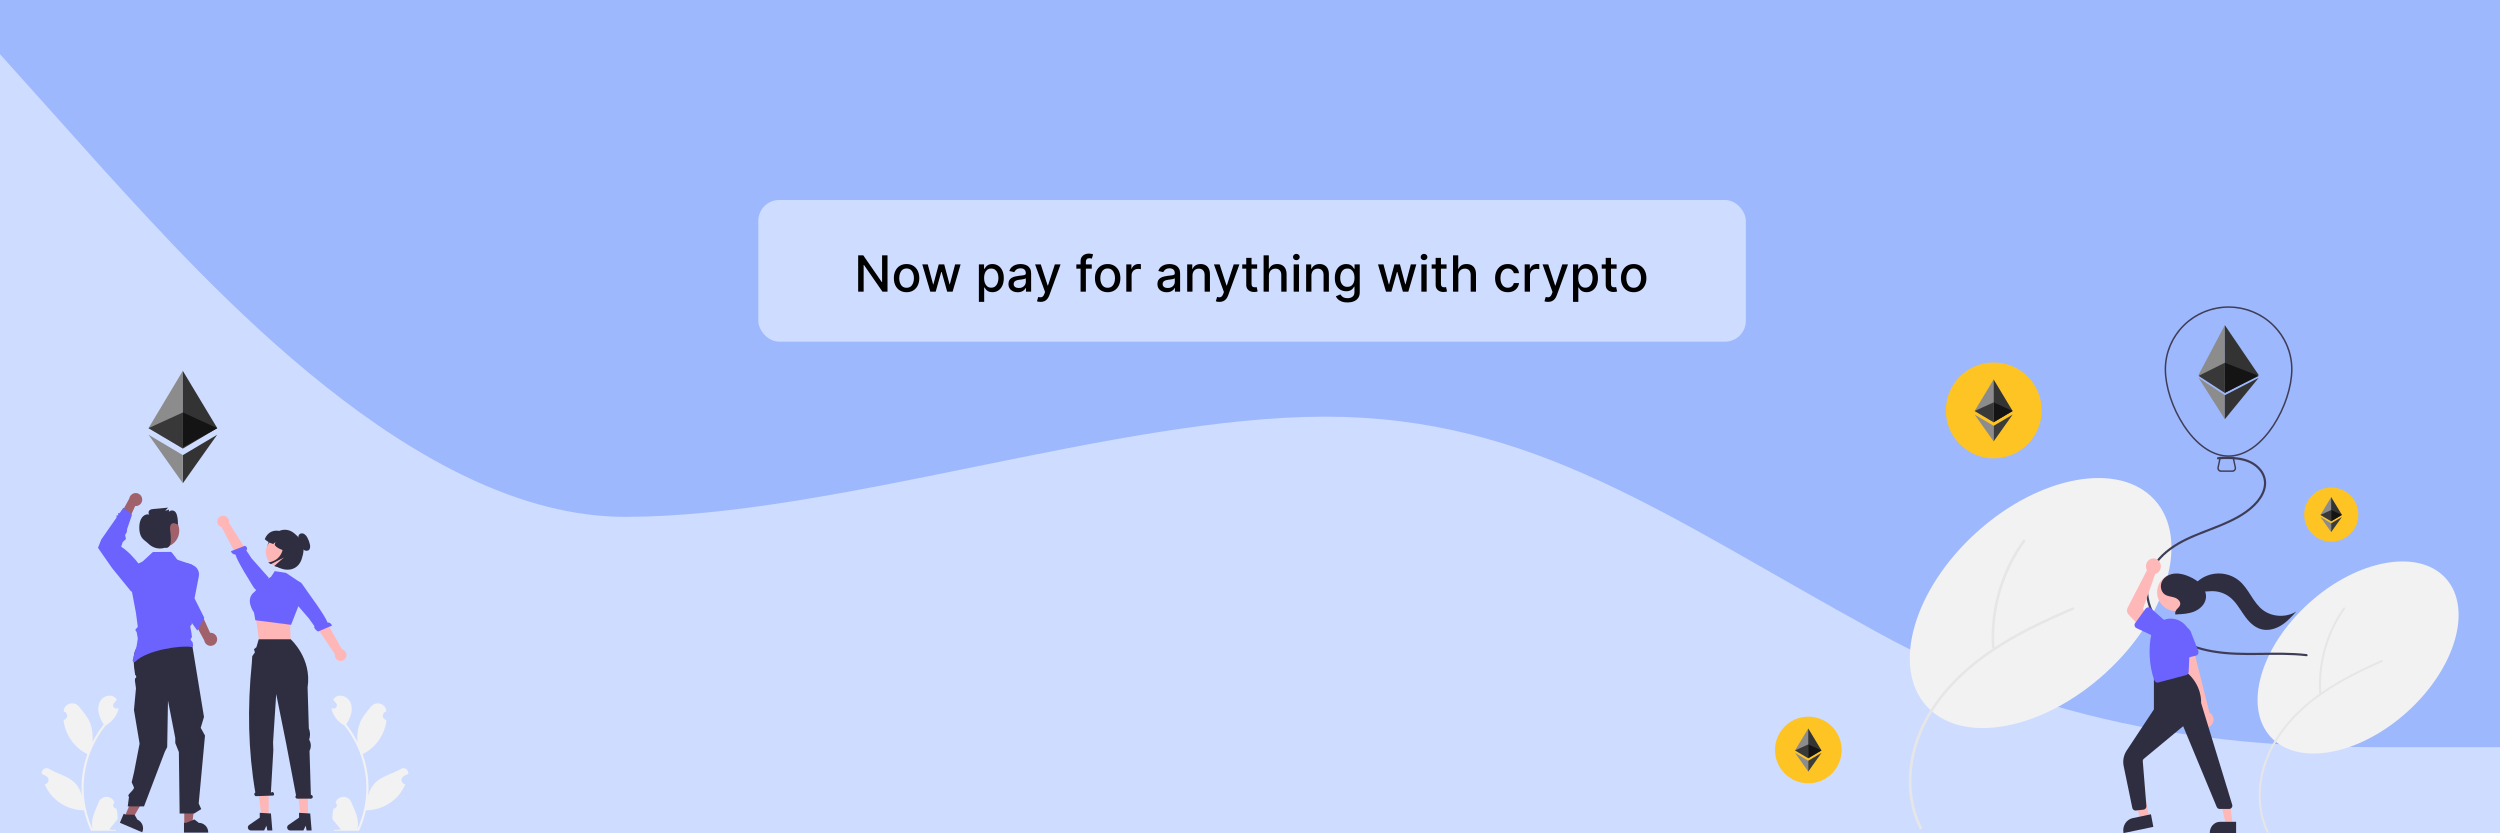 <svg width="600" height="200" viewBox="0 0 600 200" fill="none" xmlns="http://www.w3.org/2000/svg">
<rect width="600" height="200" fill="#9DB8FD"/>
<path fill-rule="evenodd" clip-rule="evenodd" d="M0 13L25 40.882C50 68.283 100 124.046 150 124.046C200 124.046 268 100 318 100C368 100 400 124.046 450 151.447C500 179.329 550 179.329 575 179.329H600V200H575C550 200 500 200 450 200C400 200 350 200 300 200C250 200 200 200 150 200C100 200 50 200 25 200H0V13Z" fill="#CEDCFF"/>
<path d="M577.755 170.834C589.369 160.336 593.496 145.989 586.972 138.789C580.447 131.59 565.743 134.263 554.128 144.761C542.513 155.259 538.387 169.606 544.911 176.806C551.436 184.005 566.14 181.332 577.755 170.834Z" fill="#F2F2F2"/>
<path d="M544.447 199.574C542.91 196.358 542.365 192.734 542.633 189.186C542.923 185.661 543.951 182.238 545.647 179.145C547.293 176.16 549.382 173.448 551.84 171.103C554.423 168.599 557.335 166.473 560.399 164.614C563.635 162.652 567.035 160.984 570.474 159.424C570.903 159.23 571.332 159.037 571.762 158.845C572.044 158.72 571.8 158.301 571.52 158.426C568.013 159.989 564.536 161.636 561.211 163.569C558.034 165.416 554.995 167.528 552.28 170.024C549.721 172.34 547.517 175.027 545.739 177.999C543.919 181.057 542.739 184.461 542.272 188C541.824 191.563 542.17 195.269 543.505 198.613C543.668 199.021 543.844 199.423 544.033 199.819C544.167 200.1 544.582 199.854 544.447 199.574Z" fill="#E6E6E6"/>
<path d="M557.087 166.284C556.923 163.499 557.127 160.704 557.692 157.976C558.256 155.246 559.171 152.605 560.413 150.124C561.112 148.731 561.914 147.396 562.81 146.128C562.998 145.862 562.568 145.607 562.382 145.871C560.771 148.155 559.467 150.653 558.506 153.297C557.542 155.941 556.924 158.705 556.667 161.516C556.522 163.101 556.497 164.695 556.591 166.284C556.61 166.611 557.107 166.613 557.087 166.284Z" fill="#E6E6E6"/>
<path d="M505.126 161.699C520.244 148.035 525.615 129.361 517.122 119.99C508.63 110.619 489.491 114.099 474.373 127.763C459.255 141.427 453.884 160.101 462.376 169.472C470.869 178.843 490.008 175.363 505.126 161.699Z" fill="#F2F2F2"/>
<path d="M461.25 198.566C459.2 194.441 458.474 189.793 458.831 185.243C459.185 180.721 460.619 176.335 462.849 172.364C465.009 168.519 467.863 165.077 471.108 162.05C474.551 158.837 478.434 156.11 482.519 153.727C486.834 151.21 491.367 149.071 495.953 147.07C496.524 146.821 497.096 146.573 497.67 146.328C498.046 146.166 497.721 145.629 497.347 145.789C492.671 147.794 488.035 149.907 483.601 152.386C479.366 154.755 475.314 157.464 471.694 160.666C468.316 163.652 465.307 167.069 462.973 170.895C460.546 174.817 458.973 179.182 458.35 183.721C457.752 188.292 458.214 193.046 459.993 197.334C460.21 197.857 460.445 198.373 460.697 198.881C460.877 199.242 461.429 198.926 461.25 198.566Z" fill="#E6E6E6"/>
<path d="M478.679 155.384C478.468 151.872 478.73 148.348 479.457 144.908C480.182 141.465 481.358 138.136 482.955 135.008C483.854 133.252 484.884 131.567 486.037 129.97C486.279 129.634 485.726 129.312 485.486 129.645C483.415 132.525 481.739 135.674 480.503 139.008C479.264 142.341 478.469 145.827 478.139 149.372C477.953 151.37 477.92 153.38 478.041 155.384C478.066 155.795 478.704 155.798 478.679 155.384Z" fill="#E6E6E6"/>
<path d="M533.959 78.031L527.638 89.999L533.945 94.286L533.959 78.031Z" fill="#8C8C8C"/>
<path d="M527.638 90.206L533.959 87.061L533.951 94.286L527.638 90.206Z" fill="#383838"/>
<path d="M533.959 78.031L542.087 89.999L533.977 94.286L533.959 78.031Z" fill="#333333"/>
<path d="M542.087 90.206L533.959 87.061L533.969 94.286L542.087 90.206Z" fill="#141414"/>
<path d="M527.638 90.673L533.959 100.607V94.848L527.638 90.673Z" fill="#8C8C8C"/>
<path d="M542.087 90.673L533.959 100.607V94.848L542.087 90.673Z" fill="#333333"/>
<path d="M534.862 109.638C530.984 109.638 527.12 107.011 523.983 102.242C521.224 98.049 519.51 92.837 519.51 88.64C519.51 86.654 519.907 84.687 520.679 82.852C521.45 81.017 522.581 79.35 524.007 77.945C525.432 76.541 527.125 75.427 528.987 74.667C530.85 73.906 532.846 73.515 534.862 73.515C536.878 73.515 538.875 73.906 540.737 74.667C542.6 75.427 544.292 76.541 545.718 77.945C547.143 79.35 548.274 81.017 549.046 82.852C549.817 84.687 550.214 86.654 550.214 88.64C550.214 92.837 548.5 98.049 545.742 102.242C542.604 107.011 538.74 109.638 534.862 109.638ZM534.862 73.871C530.888 73.876 527.077 75.433 524.267 78.202C521.457 80.971 519.876 84.725 519.871 88.64C519.871 96.791 526.587 109.282 534.862 109.282C543.137 109.282 549.853 96.791 549.853 88.64C549.849 84.725 548.268 80.971 545.457 78.202C542.647 75.433 538.837 73.876 534.862 73.871Z" fill="#3F3D56"/>
<path d="M535.801 113.25H533.02C532.89 113.25 532.762 113.219 532.645 113.161C532.528 113.102 532.425 113.017 532.344 112.912C532.262 112.806 532.205 112.683 532.176 112.551C532.146 112.42 532.145 112.283 532.174 112.151L532.71 109.638H536.111L536.648 112.151C536.676 112.283 536.675 112.42 536.646 112.551C536.616 112.683 536.559 112.806 536.477 112.912C536.396 113.017 536.293 113.102 536.176 113.161C536.059 113.219 535.931 113.25 535.801 113.25ZM532.988 109.999L532.512 112.229C532.495 112.308 532.496 112.391 532.513 112.47C532.531 112.549 532.566 112.622 532.614 112.686C532.663 112.749 532.725 112.8 532.795 112.835C532.865 112.87 532.942 112.889 533.02 112.889H535.801C535.879 112.889 535.956 112.87 536.026 112.835C536.096 112.8 536.158 112.749 536.207 112.686C536.256 112.622 536.29 112.549 536.308 112.47C536.325 112.391 536.326 112.308 536.309 112.229L535.833 109.999H532.988Z" fill="#3F3D56"/>
<path d="M532.327 110.24C535.537 110.077 539.189 109.99 541.691 112.336C542.734 113.315 543.393 114.626 543.353 116.067C543.31 117.636 542.505 119.105 541.507 120.284C539.359 122.82 536.209 124.407 533.189 125.685C529.978 127.044 526.634 128.105 523.549 129.744C520.841 131.184 518.316 133.127 516.68 135.745C515.875 137.014 515.341 138.432 515.112 139.914C514.901 141.398 514.976 142.909 515.335 144.366C516.056 147.352 517.83 149.991 520.193 151.951C522.586 153.936 525.483 155.257 528.486 156.046C532.05 156.983 535.763 157.196 539.435 157.217C543.228 157.239 547.024 157.055 550.814 157.265C551.736 157.317 552.656 157.392 553.573 157.498C553.912 157.536 553.909 157.01 553.573 156.971C549.787 156.536 545.971 156.636 542.168 156.679C538.439 156.72 534.679 156.708 530.997 156.055C527.822 155.493 524.709 154.439 522.016 152.651C519.437 150.939 517.335 148.538 516.271 145.625C515.232 142.779 515.243 139.629 516.634 136.901C518.027 134.17 520.457 132.103 523.098 130.595C526.145 128.855 529.501 127.766 532.738 126.439C535.795 125.186 538.923 123.691 541.272 121.322C542.359 120.225 543.291 118.889 543.69 117.387C543.884 116.684 543.931 115.949 543.828 115.228C543.724 114.506 543.472 113.814 543.087 113.193C542.317 112.025 541.218 111.107 539.926 110.552C538.367 109.856 536.637 109.656 534.942 109.639C534.07 109.63 533.198 109.669 532.327 109.713C531.987 109.731 531.984 110.257 532.327 110.24Z" fill="#3F3D56"/>
<path d="M515.898 196.791L513.886 197.234L511.383 188.858L514.353 188.204L515.898 196.791Z" fill="#FFB8B8"/>
<path d="M516.801 198.447L509.649 199.943L509.631 199.848C509.558 199.464 509.558 199.069 509.631 198.685C509.703 198.301 509.847 197.936 510.054 197.61C510.261 197.284 510.527 197.005 510.837 196.787C511.147 196.57 511.495 196.418 511.86 196.342L511.861 196.342L516.229 195.428L516.801 198.447Z" fill="#2F2E41"/>
<path d="M535.765 197.234L534.068 197.234L532.153 189.107L534.658 189.107L535.765 197.234Z" fill="#FFB8B8"/>
<path d="M536.668 199.943L530.347 199.943V199.858C530.347 199.513 530.411 199.172 530.534 198.854C530.658 198.535 530.839 198.246 531.068 198.003C531.296 197.759 531.567 197.566 531.866 197.434C532.164 197.302 532.484 197.234 532.807 197.234L536.668 197.234L536.668 199.943Z" fill="#2F2E41"/>
<path d="M530.839 173.913C531.011 173.691 531.133 173.433 531.198 173.157C531.262 172.882 531.267 172.595 531.212 172.317C531.157 172.039 531.043 171.776 530.879 171.549C530.715 171.321 530.504 171.132 530.262 170.997L525.961 153.887L522.219 155.619L527.624 171.893C527.43 172.327 527.398 172.819 527.534 173.276C527.669 173.733 527.963 174.123 528.359 174.372C528.755 174.621 529.227 174.711 529.684 174.627C530.141 174.542 530.552 174.288 530.839 173.913Z" fill="#FFB8B8"/>
<path d="M526.981 157.368L522.787 158.379C522.668 158.408 522.544 158.41 522.423 158.386C522.303 158.361 522.19 158.31 522.09 158.237C521.991 158.164 521.908 158.069 521.848 157.96C521.788 157.851 521.751 157.73 521.741 157.606L521.377 153.236C521.236 152.612 521.343 151.957 521.675 151.414C522.008 150.87 522.537 150.484 523.148 150.338C523.759 150.193 524.401 150.301 524.934 150.638C525.468 150.976 525.848 151.515 525.992 152.138L527.577 156.199C527.623 156.315 527.643 156.44 527.637 156.565C527.63 156.69 527.598 156.812 527.541 156.923C527.485 157.034 527.405 157.131 527.309 157.208C527.212 157.285 527.1 157.34 526.981 157.368Z" fill="#6C63FF"/>
<path d="M512.52 194.525C512.34 194.525 512.165 194.463 512.026 194.348C511.886 194.233 511.79 194.074 511.754 193.896L509.676 183.845C509.547 183.212 509.543 182.56 509.665 181.925C509.787 181.291 510.032 180.687 510.387 180.148L516.934 170.253V162.838L524.535 161.112L524.568 161.139C528.511 164.383 528.284 168.382 528.26 168.691L535.73 193.13C535.766 193.248 535.775 193.373 535.754 193.495C535.733 193.617 535.685 193.732 535.612 193.831C535.539 193.931 535.444 194.012 535.334 194.067C535.225 194.123 535.104 194.152 534.981 194.152H532.738C532.581 194.153 532.428 194.106 532.298 194.017C532.168 193.928 532.068 193.803 532.01 193.656L523.959 174.282L514.483 182.138C514.408 182.201 514.348 182.282 514.31 182.373C514.271 182.464 514.255 182.564 514.263 182.662L515.137 193.466C515.155 193.671 515.092 193.874 514.962 194.033C514.832 194.192 514.645 194.293 514.442 194.315L512.609 194.52C512.579 194.523 512.55 194.525 512.52 194.525Z" fill="#2F2E41"/>
<path d="M522.219 146.663C524.713 146.663 526.735 144.641 526.735 142.148C526.735 139.654 524.713 137.632 522.219 137.632C519.726 137.632 517.704 139.654 517.704 142.148C517.704 144.641 519.726 146.663 522.219 146.663Z" fill="#FFB8B8"/>
<path d="M517.783 163.821C517.63 163.821 517.48 163.773 517.353 163.684C517.225 163.594 517.126 163.467 517.068 163.318C515.659 159.682 515.683 155.089 516.3 152.36C516.563 151.205 517.204 150.183 518.11 149.474C519.016 148.764 520.13 148.411 521.258 148.477C521.929 148.514 522.585 148.699 523.185 149.019C523.785 149.338 524.314 149.786 524.74 150.333C525.165 150.88 525.478 151.515 525.657 152.196C525.836 152.878 525.878 153.591 525.78 154.29C525.451 156.636 525.317 159.941 525.275 161.253C525.269 161.428 525.209 161.597 525.104 161.733C524.999 161.869 524.855 161.966 524.694 162.009L517.971 163.796C517.909 163.813 517.846 163.821 517.783 163.821Z" fill="#6C63FF"/>
<path d="M517.51 137.67C517.423 137.708 517.333 137.739 517.241 137.762L514.293 146.17L515.599 147.851L513.465 150.275L510.88 147.536C510.671 147.315 510.535 147.028 510.493 146.718C510.451 146.408 510.505 146.092 510.647 145.817L515.266 136.865C515.085 136.531 515.004 136.146 515.034 135.762C515.064 135.377 515.204 135.012 515.435 134.714C515.665 134.416 515.976 134.199 516.325 134.093C516.675 133.987 517.046 133.997 517.391 134.12C517.735 134.244 518.035 134.475 518.253 134.785C518.47 135.094 518.593 135.466 518.606 135.851C518.619 136.236 518.521 136.617 518.325 136.942C518.13 137.267 517.845 137.521 517.51 137.67Z" fill="#FFB8B8"/>
<path d="M512.438 149.549L514.909 146.117C514.979 146.019 515.071 145.937 515.177 145.877C515.284 145.816 515.403 145.778 515.526 145.765C515.649 145.752 515.774 145.765 515.892 145.802C516.009 145.839 516.117 145.9 516.208 145.981L519.387 148.813C519.907 149.16 520.263 149.69 520.375 150.287C520.488 150.884 520.348 151.499 519.987 151.998C519.625 152.497 519.072 152.838 518.448 152.947C517.824 153.056 517.18 152.924 516.657 152.58L512.769 150.758C512.657 150.706 512.559 150.631 512.481 150.539C512.402 150.447 512.345 150.341 512.314 150.226C512.282 150.111 512.277 149.991 512.299 149.875C512.32 149.758 512.368 149.647 512.438 149.549Z" fill="#6C63FF"/>
<path d="M522.216 147.566C521.884 147.227 522.078 146.645 522.385 146.284C522.692 145.923 523.107 145.616 523.228 145.157C523.434 144.377 522.665 143.665 521.897 143.413C521.13 143.16 520.27 143.141 519.594 142.699C518.57 142.028 518.336 140.5 518.925 139.427C519.513 138.354 520.744 137.739 521.965 137.647C523.186 137.555 524.4 137.92 525.517 138.42C526.598 138.904 527.641 139.534 528.401 140.442C529.16 141.35 529.607 142.57 529.388 143.733C529.12 145.153 527.91 146.25 526.567 146.785C525.223 147.32 523.746 147.391 522.301 147.455L522.216 147.566Z" fill="#2F2E41"/>
<path d="M527.267 139.685C528.607 138.422 530.399 137.69 532.284 137.636C534.168 137.582 536.003 138.21 537.42 139.394C539.784 141.37 540.685 144.624 543.167 146.465C545.401 148.122 548.755 148.246 551.117 146.758C550.039 147.957 548.942 149.173 547.561 150.048C546.18 150.923 544.455 151.428 542.844 151.053C540.953 150.612 539.577 149.079 538.509 147.529C537.44 145.98 536.499 144.282 534.949 143.159C533.775 142.314 532.34 141.863 530.868 141.876C529.967 141.886 529.047 142.071 528.176 141.849C527.305 141.628 526.505 140.782 526.795 139.969L527.267 139.685Z" fill="#2F2E41"/>
<circle cx="478.5" cy="98.5" r="11.5" fill="#FEC424"/>
<path d="M478.471 91.07L478.371 91.409V101.235L478.471 101.334L483.032 98.638L478.471 91.07Z" fill="#343434"/>
<path d="M478.471 91.07L473.91 98.638L478.471 101.334V96.565V91.07Z" fill="#8C8C8C"/>
<path d="M478.471 102.198L478.415 102.267V105.767L478.471 105.931L483.035 99.503L478.471 102.198Z" fill="#3C3C3B"/>
<path d="M478.471 105.931V102.198L473.91 99.503L478.471 105.931Z" fill="#8C8C8C"/>
<path d="M478.471 101.334L483.032 98.638L478.471 96.565V101.334Z" fill="#141414"/>
<path d="M473.91 98.638L478.471 101.334V96.565L473.91 98.638Z" fill="#393939"/>
<circle cx="559.5" cy="123.5" r="6.5" fill="#FEC424"/>
<path d="M559.484 119.301L559.427 119.492V125.046L559.484 125.102L562.062 123.578L559.484 119.301Z" fill="#343434"/>
<path d="M559.484 119.301L556.906 123.578L559.484 125.102V122.406V119.301Z" fill="#8C8C8C"/>
<path d="M559.484 125.59L559.452 125.629V127.607L559.484 127.7L562.063 124.067L559.484 125.59Z" fill="#3C3C3B"/>
<path d="M559.484 127.7V125.59L556.906 124.067L559.484 127.7Z" fill="#8C8C8C"/>
<path d="M559.484 125.102L562.062 123.578L559.484 122.406V125.102Z" fill="#141414"/>
<path d="M556.906 123.578L559.484 125.102V122.406L556.906 123.578Z" fill="#393939"/>
<circle cx="434" cy="180" r="8" fill="#FEC424"/>
<path d="M433.98 174.831L433.91 175.067V181.903L433.98 181.972L437.153 180.096L433.98 174.831Z" fill="#343434"/>
<path d="M433.98 174.831L430.807 180.096L433.98 181.972V178.654V174.831Z" fill="#8C8C8C"/>
<path d="M433.98 182.573L433.941 182.62V185.055L433.98 185.169L437.155 180.698L433.98 182.573Z" fill="#3C3C3B"/>
<path d="M433.98 185.169V182.573L430.807 180.698L433.98 185.169Z" fill="#8C8C8C"/>
<path d="M433.98 181.972L437.153 180.096L433.98 178.654V181.972Z" fill="#141414"/>
<path d="M430.807 180.096L433.98 181.972V178.654L430.807 180.096Z" fill="#393939"/>
<g clip-path="url(#clip0_7_150)">
<path d="M27.935 194.033C27.782 194.04 27.63 193.999 27.5 193.917C27.37 193.834 27.268 193.713 27.209 193.571C27.149 193.429 27.135 193.271 27.168 193.121C27.201 192.97 27.279 192.833 27.392 192.728C27.41 192.652 27.424 192.598 27.443 192.523C27.436 192.506 27.43 192.49 27.423 192.474C27.268 192.107 27.008 191.794 26.677 191.575C26.346 191.355 25.957 191.239 25.56 191.24C25.163 191.242 24.775 191.361 24.446 191.583C24.116 191.805 23.859 192.119 23.707 192.487C23.099 193.956 22.325 195.428 22.135 196.981C22.051 197.667 22.086 198.363 22.239 199.037C20.812 195.913 20.071 192.517 20.066 189.079C20.066 188.217 20.113 187.355 20.209 186.498C20.288 185.795 20.398 185.097 20.538 184.405C21.303 180.646 22.945 177.123 25.331 174.125C26.485 173.493 27.419 172.521 28.006 171.34C28.219 170.916 28.369 170.462 28.452 169.995C28.322 170.012 28.189 170.022 28.059 170.031C28.019 170.033 27.976 170.035 27.936 170.037L27.92 170.038C27.777 170.045 27.635 170.009 27.511 169.937C27.388 169.864 27.288 169.757 27.223 169.629C27.159 169.5 27.133 169.356 27.148 169.213C27.163 169.07 27.22 168.935 27.31 168.823C27.366 168.754 27.422 168.684 27.479 168.615C27.564 168.508 27.651 168.403 27.737 168.296C27.747 168.285 27.756 168.275 27.765 168.263C27.863 168.141 27.961 168.021 28.059 167.899C27.88 167.62 27.639 167.386 27.355 167.216C26.37 166.637 25.013 167.038 24.302 167.931C23.589 168.825 23.454 170.078 23.702 171.194C23.945 172.144 24.348 173.045 24.893 173.86C24.84 173.928 24.784 173.995 24.731 174.063C23.755 175.322 22.905 176.674 22.192 178.099C22.365 176.503 22.158 174.887 21.588 173.386C21.01 171.987 19.927 170.809 18.973 169.6C17.828 168.147 15.478 168.781 15.276 170.622C15.274 170.64 15.273 170.658 15.271 170.676C15.412 170.756 15.551 170.841 15.687 170.931C15.857 171.046 15.989 171.209 16.066 171.4C16.142 171.591 16.159 171.8 16.115 172.001C16.07 172.202 15.967 172.385 15.817 172.525C15.668 172.666 15.479 172.758 15.277 172.789L15.256 172.793C15.306 173.305 15.395 173.813 15.523 174.312C15.891 175.704 16.542 177.005 17.436 178.133C18.329 179.262 19.444 180.192 20.713 180.867C20.796 180.91 20.877 180.953 20.96 180.994C20.244 183.031 19.795 185.152 19.624 187.305C19.527 188.576 19.533 189.852 19.641 191.121L19.635 191.076C19.361 189.665 18.611 188.391 17.51 187.47C15.876 186.123 13.566 185.627 11.802 184.543C11.615 184.423 11.397 184.358 11.174 184.358C10.951 184.357 10.733 184.42 10.545 184.54C10.357 184.66 10.207 184.831 10.113 185.034C10.019 185.237 9.984 185.462 10.014 185.683C10.016 185.699 10.018 185.715 10.021 185.731C10.284 185.838 10.54 185.962 10.787 186.101C10.929 186.182 11.068 186.267 11.203 186.357C11.374 186.471 11.506 186.634 11.582 186.825C11.659 187.016 11.676 187.226 11.631 187.427C11.587 187.628 11.483 187.81 11.334 187.951C11.184 188.092 10.996 188.184 10.793 188.215L10.772 188.218C10.757 188.22 10.745 188.222 10.73 188.225C11.179 189.301 11.809 190.292 12.593 191.153C13.562 192.196 14.733 193.03 16.034 193.603C17.335 194.176 18.739 194.476 20.16 194.485H20.162C20.548 196.167 21.107 197.804 21.829 199.37H27.786C27.807 199.303 27.827 199.235 27.846 199.168C27.294 199.203 26.741 199.17 26.198 199.07C26.64 198.525 27.081 197.977 27.523 197.433C27.533 197.423 27.543 197.412 27.551 197.401C27.775 197.122 28.002 196.846 28.226 196.567L28.226 196.567C28.238 195.713 28.14 194.861 27.936 194.033L27.935 194.033Z" fill="#F2F2F2"/>
<path d="M80.065 194.033C80.218 194.04 80.37 193.999 80.5 193.917C80.63 193.834 80.732 193.713 80.791 193.571C80.85 193.429 80.865 193.271 80.832 193.121C80.799 192.97 80.721 192.833 80.608 192.728C80.589 192.652 80.576 192.598 80.557 192.523C80.564 192.506 80.57 192.49 80.577 192.474C80.732 192.107 80.992 191.794 81.323 191.575C81.654 191.355 82.043 191.239 82.44 191.24C82.837 191.242 83.225 191.361 83.554 191.583C83.884 191.805 84.141 192.119 84.293 192.487C84.901 193.956 85.675 195.428 85.865 196.981C85.949 197.667 85.914 198.363 85.761 199.037C87.188 195.913 87.929 192.517 87.934 189.079C87.934 188.217 87.887 187.355 87.791 186.498C87.712 185.795 87.603 185.097 87.462 184.405C86.697 180.646 85.055 177.123 82.669 174.125C81.515 173.493 80.581 172.521 79.994 171.34C79.781 170.916 79.631 170.462 79.548 169.995C79.678 170.012 79.81 170.022 79.941 170.031C79.981 170.033 80.024 170.035 80.064 170.037L80.08 170.038C80.223 170.045 80.365 170.009 80.489 169.937C80.612 169.864 80.712 169.757 80.777 169.629C80.841 169.5 80.867 169.356 80.852 169.213C80.837 169.07 80.781 168.935 80.69 168.823C80.634 168.754 80.578 168.684 80.521 168.615C80.436 168.508 80.349 168.403 80.263 168.296C80.253 168.285 80.244 168.275 80.235 168.263C80.137 168.141 80.039 168.021 79.941 167.899C80.12 167.62 80.361 167.386 80.645 167.216C81.629 166.637 82.987 167.038 83.698 167.931C84.411 168.825 84.546 170.078 84.298 171.194C84.055 172.144 83.652 173.045 83.107 173.86C83.16 173.928 83.216 173.995 83.269 174.063C84.245 175.322 85.095 176.674 85.808 178.099C85.635 176.503 85.842 174.887 86.412 173.386C86.99 171.987 88.073 170.809 89.027 169.6C90.172 168.147 92.522 168.781 92.724 170.622C92.725 170.64 92.727 170.658 92.729 170.676C92.588 170.756 92.449 170.841 92.313 170.931C92.143 171.046 92.011 171.209 91.934 171.4C91.858 171.591 91.841 171.8 91.885 172.001C91.929 172.202 92.033 172.385 92.183 172.525C92.332 172.666 92.521 172.758 92.724 172.789L92.744 172.793C92.694 173.305 92.605 173.813 92.477 174.312C92.109 175.704 91.458 177.005 90.564 178.133C89.671 179.262 88.556 180.192 87.287 180.867C87.204 180.91 87.123 180.953 87.04 180.994C87.756 183.031 88.205 185.152 88.376 187.305C88.473 188.576 88.467 189.852 88.359 191.121L88.365 191.076C88.639 189.665 89.389 188.391 90.49 187.47C92.124 186.123 94.434 185.627 96.198 184.543C96.385 184.423 96.603 184.358 96.826 184.358C97.049 184.357 97.267 184.42 97.455 184.54C97.643 184.66 97.793 184.831 97.887 185.034C97.981 185.237 98.016 185.462 97.986 185.683C97.984 185.699 97.982 185.715 97.979 185.731C97.716 185.838 97.46 185.962 97.213 186.101C97.071 186.182 96.932 186.267 96.797 186.357C96.626 186.471 96.494 186.634 96.418 186.825C96.341 187.016 96.324 187.226 96.369 187.427C96.413 187.628 96.517 187.81 96.666 187.951C96.816 188.092 97.004 188.184 97.207 188.215L97.228 188.218C97.243 188.22 97.255 188.222 97.27 188.225C96.821 189.301 96.191 190.292 95.407 191.153C94.438 192.196 93.267 193.03 91.966 193.603C90.665 194.176 89.261 194.476 87.84 194.485H87.838C87.452 196.167 86.894 197.804 86.171 199.37H80.214C80.193 199.303 80.173 199.235 80.154 199.168C80.706 199.203 81.259 199.17 81.802 199.07C81.36 198.525 80.918 197.977 80.477 197.433C80.467 197.423 80.457 197.412 80.449 197.401C80.225 197.122 79.998 196.846 79.774 196.567L79.774 196.567C79.762 195.713 79.86 194.861 80.065 194.033Z" fill="#F2F2F2"/>
<path d="M29.832 196.191L31.573 196.936L35.264 190.55L32.694 189.451L29.832 196.191Z" fill="#A0616A"/>
<path d="M44.222 197.845L46.115 197.845L47.015 190.518L44.221 190.518L44.222 197.845Z" fill="#A0616A"/>
<path d="M44.155 199.826L49.976 199.826V199.752C49.976 199.149 49.737 198.571 49.312 198.145C48.887 197.718 48.311 197.479 47.71 197.479L46.647 196.669L44.663 197.479L44.155 197.479L44.155 199.826Z" fill="#2F2E41"/>
<path d="M28.773 197.46L34.128 199.75L34.157 199.682C34.392 199.127 34.398 198.501 34.174 197.942C33.95 197.382 33.513 196.935 32.961 196.699L32.299 195.536L30.157 195.5L29.69 195.3L28.773 197.46Z" fill="#2F2E41"/>
<path d="M46.078 154.484L48.955 172.062L48.172 174.681L49.2 176.536L47.691 192.829L48.303 194.182L46.592 195.24H43.111L42.926 180.491L42.066 178.325V177.132L40.315 168.138L40.128 179.307L39.569 180.389L34.562 193.543H30.658L30.96 191.209C30.26 190.853 32.01 189.815 32.178 189.046L31.603 187.748L32.178 185.296L33.502 178.478L32.15 170.393L32.634 165.19L32.382 163.41L32.401 162.834C32.401 162.834 33.068 162.576 32.431 161.931C31.549 156.912 32.634 155.822 32.634 155.822L36.978 153.271L46.078 154.484Z" fill="#2F2E41"/>
<path d="M39.073 131.335C41.252 131.335 43.018 129.562 43.018 127.376C43.018 125.189 41.252 123.416 39.073 123.416C36.894 123.416 35.127 125.189 35.127 127.376C35.127 129.562 36.894 131.335 39.073 131.335Z" fill="#A0616A"/>
<path d="M34.127 119.781C34.145 120.008 34.114 120.236 34.035 120.45C33.956 120.663 33.832 120.857 33.67 121.017C33.509 121.177 33.314 121.3 33.1 121.376C32.886 121.453 32.659 121.481 32.433 121.46L30.14 126.496L28.619 124.057L31.029 119.648C31.09 119.27 31.288 118.927 31.584 118.685C31.88 118.443 32.255 118.318 32.636 118.334C33.018 118.35 33.381 118.507 33.655 118.773C33.93 119.04 34.098 119.398 34.127 119.781Z" fill="#A0616A"/>
<path d="M46.337 154.862C46.345 154.922 46.339 154.982 46.319 155.039C46.299 155.095 46.266 155.146 46.222 155.186C46.178 155.227 46.125 155.257 46.067 155.272C46.01 155.288 45.949 155.29 45.891 155.277C43.825 154.829 35.301 155.904 32.477 158.791C32.424 158.847 32.355 158.884 32.279 158.898C32.204 158.913 32.126 158.904 32.056 158.872C31.986 158.84 31.928 158.788 31.889 158.722C31.85 158.655 31.832 158.579 31.838 158.502C31.888 157.881 32.787 155.073 32.787 155.073L33.061 153.323C33.067 153.282 33.067 153.241 33.061 153.2L32.809 151.752C32.796 151.676 32.76 151.606 32.706 151.552L32.62 151.466C32.551 151.396 32.511 151.301 32.511 151.202C32.511 151.103 32.551 151.008 32.62 150.937L32.951 150.608C32.991 150.567 33.021 150.517 33.039 150.463C33.058 150.409 33.063 150.351 33.056 150.294L32.618 147.044C32.616 147.037 32.616 147.029 32.614 147.023L30.679 136.769C30.664 136.688 30.676 136.604 30.713 136.531C30.751 136.457 30.811 136.398 30.885 136.362L34.173 134.785C34.208 134.769 34.239 134.748 34.267 134.723L36.563 132.585C36.631 132.523 36.72 132.488 36.812 132.485L40.939 132.454C40.997 132.454 41.053 132.467 41.105 132.493C41.156 132.518 41.201 132.555 41.236 132.6L42.492 134.24C42.537 134.297 42.598 134.341 42.667 134.365L43.518 134.654L45.976 135.492L46.09 135.531C46.161 135.556 46.222 135.601 46.267 135.661C46.311 135.721 46.337 135.794 46.339 135.869C46.341 135.88 46.342 135.891 46.341 135.902L45.727 148.664C45.725 148.721 45.735 148.777 45.756 148.829L46.051 149.519C46.08 149.589 46.088 149.666 46.072 149.74C46.057 149.815 46.02 149.883 45.965 149.935C45.878 150.019 45.779 150.114 45.716 150.185C45.59 150.325 45.86 151.431 45.901 151.591C45.905 151.605 45.908 151.619 45.91 151.633L46.061 152.777C46.07 152.844 46.06 152.912 46.033 152.974C46.006 153.036 45.963 153.09 45.907 153.129C45.865 153.159 45.83 153.197 45.804 153.242C45.778 153.286 45.761 153.336 45.754 153.387C45.748 153.439 45.753 153.491 45.768 153.54C45.782 153.59 45.807 153.636 45.841 153.675L46.173 154.069C46.218 154.124 46.248 154.191 46.258 154.262L46.337 154.862Z" fill="#6C63FF"/>
<path d="M38.064 131.141C38.047 131.104 38.03 131.066 38.013 131.029C38.02 131.029 38.026 131.03 38.032 131.03L38.064 131.141Z" fill="#2F2E41"/>
<path d="M52.111 153.56C52.131 153.333 52.1 153.105 52.022 152.891C51.943 152.677 51.819 152.483 51.658 152.323C51.497 152.162 51.303 152.039 51.089 151.962C50.876 151.885 50.648 151.856 50.422 151.877L48.142 146.835L46.615 149.27L49.014 153.684C49.074 154.063 49.27 154.406 49.566 154.649C49.861 154.892 50.236 155.018 50.617 155.003C50.999 154.987 51.362 154.832 51.638 154.566C51.913 154.3 52.082 153.942 52.111 153.56Z" fill="#A0616A"/>
<path d="M49.022 148.267L48.895 148.504L47.56 151.008L47.373 151.358L46.069 149.556L41.791 143.644L42.399 139.935L43.518 135.29L45.177 135.194L46.339 135.671C46.834 135.89 47.241 136.272 47.491 136.754C47.742 137.235 47.822 137.788 47.718 138.321L46.688 143.612L49.022 148.267Z" fill="#6C63FF"/>
<path d="M42.508 123.813C42.449 123.484 42.317 123.173 42.122 122.902C42.023 122.785 41.901 122.69 41.764 122.623C41.627 122.556 41.477 122.519 41.324 122.515C41.171 122.51 41.019 122.538 40.878 122.596C40.737 122.654 40.609 122.742 40.504 122.853C40.566 122.673 40.584 122.481 40.556 122.292C40.268 122.431 39.96 122.523 39.643 122.565L40.343 121.831L36.858 122.153C36.499 122.186 36.11 122.233 35.846 122.507C35.581 122.781 35.567 123.366 35.901 123.519C35.243 123.271 34.487 123.632 34.053 124.236C33.619 124.841 33.46 125.638 33.43 126.412C33.392 127.415 33.579 128.483 34.189 129.222C34.588 129.704 35.132 130.006 35.573 130.44L35.587 130.453C36.07 130.951 36.677 131.312 37.344 131.498C38.011 131.685 38.716 131.691 39.386 131.515C39.462 131.495 39.536 131.472 39.612 131.45C39.987 131.621 40.455 131.388 40.692 131.009C40.945 130.604 40.995 130.087 41.005 129.595C41.02 128.951 40.98 128.306 40.887 127.669C40.783 126.951 40.688 126.031 41.255 125.671C41.696 125.39 42.245 125.667 42.689 125.942C42.731 125.227 42.67 124.51 42.508 123.813Z" fill="#2F2E41"/>
<path d="M34.095 142.141L31.466 141.951L26.903 136.345L23.517 131.474L24.297 129.494L27.983 124.193L27.945 123.735L28.353 123.662L28.36 123.11L28.699 123.164L29.606 121.86L31.682 123.527L30.508 126.988L30.437 127.694L30.03 128.396L30.229 129.36L29.453 130.1L29.079 131.202C30.692 132.266 32.221 133.858 33.712 135.851L34.095 142.141Z" fill="#6C63FF"/>
<path d="M69.923 148.238L69.638 150.89L69.806 154.368L62.129 153.453L61.408 148.238L62.327 148.247L69.923 148.238Z" fill="#FFB6B6"/>
<path d="M63.239 139.521L65.063 138.423L65.938 137.069L68.636 137.485L71.936 139.705L71.903 144.738L69.858 149.959L61.284 148.86L60.959 147.019C60.959 147.019 58.587 143.823 61.141 141.992L63.239 139.521Z" fill="#6C63FF"/>
<path d="M52.291 124.575C52.204 124.76 52.159 124.962 52.159 125.166C52.159 125.37 52.203 125.572 52.289 125.757C52.374 125.943 52.5 126.107 52.656 126.238C52.811 126.37 52.994 126.465 53.191 126.518L59.13 137.763L61.527 135.906L54.935 125.437C55.002 125.099 54.943 124.749 54.77 124.452C54.596 124.156 54.32 123.933 53.994 123.827C53.668 123.721 53.315 123.738 53.001 123.876C52.687 124.014 52.434 124.263 52.291 124.575Z" fill="#FFB6B6"/>
<path d="M62.033 141.563C62.033 141.563 61.482 142.052 60.7 140.7C60.073 139.617 56.948 134.769 56.506 133.088C56.263 133.095 56.025 133.021 55.829 132.877C55.633 132.733 55.49 132.528 55.424 132.294L58.78 130.986C59.51 131.352 59.307 131.86 59.122 132.122L60.372 134.004L64.53 138.687L62.437 141.216L62.033 141.563Z" fill="#6C63FF"/>
<path d="M73.905 196.39H72.226L71.427 189.894H73.905V196.39Z" fill="#FFB6B6"/>
<path d="M74.79 199.308H73.587L73.372 198.168L72.822 199.308H69.629C69.477 199.308 69.328 199.259 69.204 199.168C69.081 199.077 68.99 198.949 68.944 198.802C68.899 198.656 68.901 198.498 68.951 198.353C69.001 198.208 69.096 198.083 69.222 197.995L71.771 196.229V195.076L74.452 195.236L74.79 199.308Z" fill="#2F2E41"/>
<path d="M64.477 196.39H62.799L62 189.894H64.477V196.39Z" fill="#FFB6B6"/>
<path d="M65.363 199.308H64.159L63.944 198.168L63.394 199.308H60.202C60.049 199.308 59.9 199.259 59.777 199.168C59.654 199.077 59.562 198.949 59.517 198.802C59.471 198.656 59.474 198.498 59.524 198.353C59.574 198.208 59.668 198.083 59.794 197.995L62.343 196.229V195.076L65.025 195.236L65.363 199.308Z" fill="#2F2E41"/>
<path d="M74.629 190.788H74.61L74.287 180.225C74.496 179.821 74.602 179.371 74.596 178.916C74.59 178.46 74.471 178.014 74.251 177.615L74.205 177.531L74.325 176.974C74.479 176.258 74.408 175.512 74.123 174.838L73.822 164.985C74.897 157.988 69.771 153.426 69.771 153.426H62.091L61.542 155.318L60.955 155.819L61.177 156.576L60.54 157.485L60.442 159.11C59.352 169.767 59.55 180.152 61.279 190.213L61.232 190.237C61.143 190.287 61.076 190.369 61.046 190.467C61.015 190.566 61.024 190.672 61.069 190.764C61.149 190.996 61.352 191.137 61.522 191.078L65.578 190.936C65.667 190.886 65.734 190.804 65.764 190.706C65.794 190.607 65.786 190.501 65.74 190.409C65.66 190.177 65.458 190.036 65.288 190.095L65.012 190.235L65.6 180.043L65.535 178.181L65.67 176.069L66.291 166.569L68.645 178.251L71.048 190.905C70.982 190.966 70.936 191.045 70.915 191.132C70.894 191.219 70.9 191.311 70.933 191.395C70.965 191.478 71.022 191.55 71.096 191.601C71.17 191.651 71.257 191.678 71.347 191.678H74.629C74.746 191.678 74.859 191.631 74.942 191.548C75.025 191.464 75.072 191.351 75.072 191.233C75.072 191.115 75.025 191.002 74.942 190.918C74.859 190.835 74.746 190.788 74.629 190.788Z" fill="#2F2E41"/>
<path d="M83.04 157.772C83.121 157.584 83.16 157.381 83.154 157.177C83.148 156.973 83.098 156.773 83.007 156.59C82.916 156.407 82.786 156.247 82.626 156.12C82.467 155.993 82.281 155.903 82.083 155.856L75.82 144.79L73.478 146.716L80.371 156.988C80.314 157.327 80.383 157.675 80.565 157.967C80.747 158.258 81.029 158.473 81.358 158.569C81.687 158.666 82.04 158.638 82.35 158.491C82.66 158.344 82.905 158.088 83.04 157.772Z" fill="#FFB6B6"/>
<path d="M71.413 139.697C71.413 139.697 71.949 139.191 72.771 140.52C73.429 141.584 78.087 147.719 78.579 149.386C78.821 149.372 79.061 149.439 79.261 149.577C79.461 149.715 79.61 149.916 79.683 150.148L76.366 151.553C75.626 151.209 75.282 150.564 75.459 150.296L74.155 148.452L69.265 142.787L71.02 140.055L71.413 139.697Z" fill="#6C63FF"/>
<path d="M64.626 129.764C63.509 131.973 64.239 134.531 66.311 135.876C68.552 137.331 71.461 137.013 72.402 134.186C73.45 131.037 72.589 129.686 70.717 128.073C68.523 126.182 65.832 127.377 64.626 129.764Z" fill="#2F2E41"/>
<path d="M70.123 134.684C69.554 135.432 68.713 135.922 67.785 136.048C66.856 136.173 65.916 135.924 65.17 135.354C64.425 134.785 63.935 133.941 63.809 133.01C63.683 132.078 63.93 131.134 64.497 130.385L64.527 130.345C65.106 129.617 65.947 129.148 66.869 129.037C67.79 128.926 68.718 129.183 69.452 129.752C70.186 130.321 70.668 131.158 70.793 132.08C70.918 133.003 70.677 133.938 70.122 134.684L70.123 134.684Z" fill="#FFB6B6"/>
<path d="M63.544 129.406C64.118 129.955 64.819 130.353 65.583 130.566C65.736 130.388 65.918 130.237 66.12 130.119C66.023 130.321 65.957 130.537 65.923 130.759C66.264 131.469 67.656 131.979 68.987 132.501L70.75 129.38L68.417 128.053C66.542 126.753 64.335 127.308 63.544 129.406Z" fill="#2F2E41"/>
<path d="M72.079 128.077C72.249 128.014 72.433 127.995 72.612 128.021C72.791 128.047 72.961 128.118 73.106 128.227C73.391 128.444 73.62 128.724 73.777 129.046C74.062 129.566 74.267 130.127 74.385 130.709C74.486 131.212 74.469 131.821 74.019 132.084C73.643 132.303 73.106 132.165 72.761 131.872C72.441 131.565 72.198 131.186 72.052 130.767C71.909 130.35 71.698 129.961 71.425 129.616L71.736 129.761C71.638 129.462 71.592 129.147 71.601 128.832C71.608 128.675 71.656 128.523 71.74 128.391C71.824 128.258 71.941 128.15 72.079 128.077Z" fill="#2F2E41"/>
<path d="M68.044 128.486L70.547 129.909C70.882 130.1 71.177 130.354 71.413 130.659C71.65 130.964 71.825 131.312 71.928 131.685C72.031 132.058 72.059 132.447 72.012 132.83C71.965 133.214 71.843 133.584 71.653 133.921C71.094 134.91 70.188 135.654 69.112 136.009C68.035 136.363 66.866 136.302 65.832 135.838L68.119 133.812L65.016 135.398L64.354 135.021C67.681 134.414 68.323 131.795 68.044 128.486Z" fill="#2F2E41"/>
<path d="M43.874 89L35.64 102.757L43.902 107.652L43.874 89Z" fill="#8C8C8C"/>
<path d="M52.144 102.757L43.874 89L43.902 107.652L52.144 102.757Z" fill="#333333"/>
<path d="M35.64 102.757L43.892 98.982L43.902 107.652L35.64 102.757Z" fill="#383838"/>
<path d="M52.144 102.757L43.892 98.982L43.91 107.335L52.144 102.757Z" fill="#141414"/>
<path d="M52.124 104.332L43.882 109.227V115.979L52.124 104.332Z" fill="#333333"/>
<path d="M35.639 104.332L43.882 109.227V115.979L35.639 104.332Z" fill="#8C8C8C"/>
</g>
<rect x="182" y="48" width="237" height="34" rx="5" fill="#CEDCFF"/>
<path d="M213.003 61.273V70H211.793L207.357 63.599H207.276V70H205.959V61.273H207.178L211.618 67.682H211.699V61.273H213.003ZM217.578 70.132C216.965 70.132 216.429 69.992 215.972 69.71C215.515 69.429 215.159 69.035 214.907 68.53C214.654 68.024 214.527 67.433 214.527 66.757C214.527 66.078 214.654 65.484 214.907 64.976C215.159 64.467 215.515 64.072 215.972 63.791C216.429 63.51 216.965 63.369 217.578 63.369C218.192 63.369 218.728 63.51 219.185 63.791C219.642 64.072 219.998 64.467 220.25 64.976C220.503 65.484 220.63 66.078 220.63 66.757C220.63 67.433 220.503 68.024 220.25 68.53C219.998 69.035 219.642 69.429 219.185 69.71C218.728 69.992 218.192 70.132 217.578 70.132ZM217.583 69.062C217.98 69.062 218.31 68.957 218.571 68.747C218.833 68.537 219.026 68.257 219.151 67.908C219.279 67.558 219.343 67.173 219.343 66.753C219.343 66.335 219.279 65.952 219.151 65.602C219.026 65.25 218.833 64.967 218.571 64.754C218.31 64.541 217.98 64.435 217.583 64.435C217.182 64.435 216.85 64.541 216.586 64.754C216.324 64.967 216.13 65.25 216.002 65.602C215.877 65.952 215.814 66.335 215.814 66.753C215.814 67.173 215.877 67.558 216.002 67.908C216.13 68.257 216.324 68.537 216.586 68.747C216.85 68.957 217.182 69.062 217.583 69.062ZM223.272 70L221.346 63.455H222.662L223.945 68.261H224.009L225.296 63.455H226.613L227.891 68.24H227.955L229.229 63.455H230.546L228.624 70H227.324L225.995 65.274H225.897L224.567 70H223.272ZM234.931 72.454V63.455H236.175V64.516H236.282C236.355 64.379 236.462 64.222 236.601 64.043C236.74 63.864 236.934 63.707 237.181 63.574C237.428 63.438 237.755 63.369 238.161 63.369C238.689 63.369 239.161 63.503 239.576 63.77C239.99 64.037 240.316 64.422 240.551 64.925C240.79 65.428 240.909 66.033 240.909 66.74C240.909 67.447 240.792 68.054 240.556 68.56C240.32 69.062 239.996 69.45 239.584 69.723C239.172 69.993 238.702 70.128 238.174 70.128C237.776 70.128 237.451 70.061 237.198 69.928C236.948 69.794 236.752 69.638 236.61 69.459C236.468 69.28 236.358 69.121 236.282 68.981H236.205V72.454H234.931ZM236.179 66.727C236.179 67.188 236.246 67.591 236.38 67.938C236.513 68.284 236.706 68.555 236.959 68.751C237.212 68.945 237.522 69.041 237.888 69.041C238.269 69.041 238.587 68.94 238.843 68.739C239.098 68.534 239.292 68.257 239.422 67.908C239.556 67.558 239.623 67.165 239.623 66.727C239.623 66.296 239.557 65.908 239.426 65.564C239.299 65.22 239.105 64.949 238.847 64.75C238.591 64.551 238.272 64.452 237.888 64.452C237.519 64.452 237.206 64.547 236.951 64.737C236.698 64.928 236.506 65.193 236.375 65.534C236.245 65.875 236.179 66.273 236.179 66.727ZM244.242 70.145C243.827 70.145 243.452 70.068 243.117 69.915C242.782 69.758 242.516 69.533 242.32 69.237C242.127 68.942 242.03 68.579 242.03 68.151C242.03 67.781 242.101 67.477 242.243 67.239C242.385 67 242.577 66.811 242.819 66.672C243.06 66.533 243.33 66.428 243.628 66.356C243.926 66.285 244.23 66.231 244.54 66.195C244.932 66.149 245.25 66.112 245.495 66.084C245.739 66.053 245.917 66.003 246.027 65.935C246.138 65.867 246.194 65.756 246.194 65.602V65.572C246.194 65.2 246.088 64.912 245.878 64.707C245.671 64.503 245.361 64.401 244.949 64.401C244.52 64.401 244.182 64.496 243.935 64.686C243.691 64.874 243.522 65.082 243.428 65.312L242.23 65.04C242.373 64.642 242.58 64.321 242.853 64.077C243.128 63.83 243.445 63.651 243.803 63.54C244.161 63.426 244.537 63.369 244.932 63.369C245.194 63.369 245.471 63.401 245.763 63.463C246.059 63.523 246.334 63.633 246.59 63.795C246.848 63.957 247.06 64.189 247.225 64.49C247.39 64.788 247.472 65.176 247.472 65.653V70H246.228V69.105H246.176C246.094 69.27 245.971 69.432 245.806 69.591C245.641 69.75 245.429 69.882 245.171 69.987C244.912 70.092 244.603 70.145 244.242 70.145ZM244.519 69.122C244.871 69.122 245.172 69.053 245.422 68.913C245.675 68.774 245.867 68.592 245.998 68.368C246.131 68.141 246.198 67.898 246.198 67.639V66.796C246.152 66.841 246.064 66.883 245.934 66.923C245.806 66.96 245.659 66.993 245.495 67.021C245.33 67.047 245.169 67.071 245.013 67.094C244.857 67.114 244.726 67.131 244.621 67.145C244.374 67.176 244.148 67.229 243.944 67.303C243.742 67.376 243.58 67.483 243.458 67.622C243.338 67.758 243.279 67.94 243.279 68.168C243.279 68.483 243.395 68.722 243.628 68.883C243.861 69.043 244.158 69.122 244.519 69.122ZM249.74 72.454C249.55 72.454 249.376 72.439 249.22 72.408C249.064 72.379 248.947 72.348 248.871 72.314L249.178 71.27C249.411 71.332 249.618 71.359 249.8 71.351C249.982 71.342 250.142 71.274 250.281 71.146C250.423 71.019 250.548 70.81 250.656 70.52L250.814 70.085L248.419 63.455H249.783L251.44 68.534H251.509L253.166 63.455H254.534L251.837 70.874C251.712 71.215 251.553 71.503 251.359 71.739C251.166 71.977 250.936 72.156 250.669 72.276C250.402 72.395 250.092 72.454 249.74 72.454ZM262.022 63.455V64.477H258.324V63.455H262.022ZM259.338 70V62.696C259.338 62.287 259.427 61.947 259.606 61.678C259.785 61.405 260.022 61.202 260.318 61.068C260.613 60.932 260.934 60.864 261.281 60.864C261.537 60.864 261.755 60.885 261.937 60.928C262.119 60.967 262.254 61.004 262.342 61.038L262.044 62.07C261.984 62.053 261.907 62.033 261.814 62.01C261.72 61.984 261.606 61.972 261.473 61.972C261.163 61.972 260.941 62.048 260.808 62.202C260.677 62.355 260.612 62.577 260.612 62.867V70H259.338ZM265.836 70.132C265.223 70.132 264.687 69.992 264.23 69.71C263.772 69.429 263.417 69.035 263.164 68.53C262.912 68.024 262.785 67.433 262.785 66.757C262.785 66.078 262.912 65.484 263.164 64.976C263.417 64.467 263.772 64.072 264.23 63.791C264.687 63.51 265.223 63.369 265.836 63.369C266.45 63.369 266.985 63.51 267.443 63.791C267.9 64.072 268.255 64.467 268.508 64.976C268.761 65.484 268.887 66.078 268.887 66.757C268.887 67.433 268.761 68.024 268.508 68.53C268.255 69.035 267.9 69.429 267.443 69.71C266.985 69.992 266.45 70.132 265.836 70.132ZM265.841 69.062C266.238 69.062 266.568 68.957 266.829 68.747C267.091 68.537 267.284 68.257 267.409 67.908C267.537 67.558 267.6 67.173 267.6 66.753C267.6 66.335 267.537 65.952 267.409 65.602C267.284 65.25 267.091 64.967 266.829 64.754C266.568 64.541 266.238 64.435 265.841 64.435C265.44 64.435 265.108 64.541 264.843 64.754C264.582 64.967 264.387 65.25 264.26 65.602C264.135 65.952 264.072 66.335 264.072 66.753C264.072 67.173 264.135 67.558 264.26 67.908C264.387 68.257 264.582 68.537 264.843 68.747C265.108 68.957 265.44 69.062 265.841 69.062ZM270.31 70V63.455H271.541V64.494H271.609C271.729 64.142 271.939 63.865 272.24 63.663C272.544 63.459 272.888 63.356 273.271 63.356C273.351 63.356 273.445 63.359 273.553 63.365C273.663 63.371 273.75 63.378 273.812 63.386V64.605C273.761 64.591 273.67 64.575 273.54 64.558C273.409 64.538 273.278 64.528 273.148 64.528C272.847 64.528 272.578 64.592 272.342 64.72C272.109 64.845 271.925 65.02 271.788 65.244C271.652 65.466 271.584 65.719 271.584 66.003V70H270.31ZM279.996 70.145C279.581 70.145 279.206 70.068 278.871 69.915C278.536 69.758 278.27 69.533 278.074 69.237C277.881 68.942 277.784 68.579 277.784 68.151C277.784 67.781 277.855 67.477 277.997 67.239C278.139 67 278.331 66.811 278.572 66.672C278.814 66.533 279.084 66.428 279.382 66.356C279.68 66.285 279.984 66.231 280.294 66.195C280.686 66.149 281.004 66.112 281.249 66.084C281.493 66.053 281.67 66.003 281.781 65.935C281.892 65.867 281.947 65.756 281.947 65.602V65.572C281.947 65.2 281.842 64.912 281.632 64.707C281.425 64.503 281.115 64.401 280.703 64.401C280.274 64.401 279.936 64.496 279.689 64.686C279.445 64.874 279.276 65.082 279.182 65.312L277.984 65.04C278.126 64.642 278.334 64.321 278.607 64.077C278.882 63.83 279.199 63.651 279.557 63.54C279.915 63.426 280.291 63.369 280.686 63.369C280.947 63.369 281.224 63.401 281.517 63.463C281.813 63.523 282.088 63.633 282.344 63.795C282.602 63.957 282.814 64.189 282.979 64.49C283.143 64.788 283.226 65.176 283.226 65.653V70H281.982V69.105H281.93C281.848 69.27 281.724 69.432 281.56 69.591C281.395 69.75 281.183 69.882 280.925 69.987C280.666 70.092 280.357 70.145 279.996 70.145ZM280.273 69.122C280.625 69.122 280.926 69.053 281.176 68.913C281.429 68.774 281.621 68.592 281.751 68.368C281.885 68.141 281.952 67.898 281.952 67.639V66.796C281.906 66.841 281.818 66.883 281.688 66.923C281.56 66.96 281.413 66.993 281.249 67.021C281.084 67.047 280.923 67.071 280.767 67.094C280.611 67.114 280.48 67.131 280.375 67.145C280.128 67.176 279.902 67.229 279.697 67.303C279.496 67.376 279.334 67.483 279.212 67.622C279.092 67.758 279.033 67.94 279.033 68.168C279.033 68.483 279.149 68.722 279.382 68.883C279.615 69.043 279.912 69.122 280.273 69.122ZM286.197 66.114V70H284.923V63.455H286.146V64.52H286.227C286.377 64.173 286.613 63.895 286.934 63.685C287.258 63.474 287.666 63.369 288.157 63.369C288.603 63.369 288.994 63.463 289.329 63.651C289.664 63.835 289.924 64.111 290.109 64.477C290.294 64.844 290.386 65.297 290.386 65.837V70H289.112V65.99C289.112 65.516 288.988 65.145 288.741 64.878C288.494 64.608 288.154 64.473 287.723 64.473C287.427 64.473 287.164 64.537 286.934 64.665C286.707 64.793 286.527 64.98 286.393 65.227C286.262 65.472 286.197 65.767 286.197 66.114ZM292.666 72.454C292.475 72.454 292.302 72.439 292.146 72.408C291.99 72.379 291.873 72.348 291.797 72.314L292.103 71.27C292.336 71.332 292.544 71.359 292.725 71.351C292.907 71.342 293.068 71.274 293.207 71.146C293.349 71.019 293.474 70.81 293.582 70.52L293.74 70.085L291.345 63.455H292.708L294.366 68.534H294.434L296.092 63.455H297.46L294.762 70.874C294.637 71.215 294.478 71.503 294.285 71.739C294.092 71.977 293.862 72.156 293.595 72.276C293.328 72.395 293.018 72.454 292.666 72.454ZM301.713 63.455V64.477H298.137V63.455H301.713ZM299.096 61.886H300.37V68.078C300.37 68.325 300.407 68.511 300.481 68.636C300.555 68.758 300.65 68.842 300.767 68.888C300.886 68.93 301.015 68.952 301.154 68.952C301.257 68.952 301.346 68.945 301.423 68.93C301.5 68.916 301.559 68.905 301.602 68.896L301.832 69.949C301.758 69.977 301.653 70.006 301.517 70.034C301.38 70.065 301.21 70.082 301.005 70.085C300.67 70.091 300.358 70.031 300.068 69.906C299.778 69.781 299.544 69.588 299.365 69.327C299.186 69.065 299.096 68.737 299.096 68.342V61.886ZM304.537 66.114V70H303.263V61.273H304.52V64.52H304.601C304.754 64.168 304.989 63.888 305.304 63.68C305.619 63.473 306.031 63.369 306.54 63.369C306.989 63.369 307.381 63.462 307.716 63.646C308.054 63.831 308.315 64.106 308.5 64.473C308.688 64.837 308.781 65.291 308.781 65.837V70H307.507V65.99C307.507 65.51 307.384 65.138 307.136 64.874C306.889 64.606 306.545 64.473 306.105 64.473C305.804 64.473 305.534 64.537 305.295 64.665C305.06 64.793 304.874 64.98 304.737 65.227C304.604 65.472 304.537 65.767 304.537 66.114ZM310.482 70V63.455H311.756V70H310.482ZM311.125 62.445C310.903 62.445 310.713 62.371 310.554 62.223C310.398 62.072 310.32 61.894 310.32 61.686C310.32 61.476 310.398 61.297 310.554 61.149C310.713 60.999 310.903 60.923 311.125 60.923C311.347 60.923 311.536 60.999 311.692 61.149C311.851 61.297 311.93 61.476 311.93 61.686C311.93 61.894 311.851 62.072 311.692 62.223C311.536 62.371 311.347 62.445 311.125 62.445ZM314.744 66.114V70H313.47V63.455H314.693V64.52H314.774C314.924 64.173 315.16 63.895 315.481 63.685C315.805 63.474 316.213 63.369 316.704 63.369C317.15 63.369 317.541 63.463 317.876 63.651C318.211 63.835 318.471 64.111 318.656 64.477C318.841 64.844 318.933 65.297 318.933 65.837V70H317.659V65.99C317.659 65.516 317.535 65.145 317.288 64.878C317.041 64.608 316.701 64.473 316.27 64.473C315.974 64.473 315.711 64.537 315.481 64.665C315.254 64.793 315.074 64.98 314.94 65.227C314.809 65.472 314.744 65.767 314.744 66.114ZM323.386 72.591C322.866 72.591 322.419 72.523 322.044 72.386C321.672 72.25 321.368 72.07 321.132 71.845C320.896 71.621 320.72 71.375 320.603 71.108L321.699 70.656C321.775 70.781 321.877 70.913 322.005 71.053C322.136 71.195 322.312 71.315 322.534 71.415C322.758 71.514 323.047 71.564 323.399 71.564C323.882 71.564 324.281 71.446 324.596 71.21C324.912 70.977 325.069 70.605 325.069 70.094V68.807H324.988C324.912 68.946 324.801 69.101 324.656 69.271C324.514 69.442 324.318 69.59 324.068 69.715C323.818 69.84 323.493 69.902 323.092 69.902C322.575 69.902 322.109 69.781 321.694 69.54C321.282 69.296 320.956 68.936 320.714 68.462C320.475 67.984 320.356 67.398 320.356 66.702C320.356 66.006 320.474 65.409 320.71 64.912C320.949 64.415 321.275 64.034 321.69 63.77C322.105 63.503 322.575 63.369 323.1 63.369C323.507 63.369 323.835 63.438 324.085 63.574C324.335 63.707 324.529 63.864 324.669 64.043C324.811 64.222 324.92 64.379 324.997 64.516H325.091V63.455H326.339V70.145C326.339 70.707 326.208 71.169 325.947 71.53C325.686 71.891 325.332 72.158 324.886 72.331C324.443 72.504 323.943 72.591 323.386 72.591ZM323.373 68.845C323.74 68.845 324.049 68.76 324.302 68.59C324.558 68.416 324.751 68.169 324.882 67.848C325.015 67.524 325.082 67.136 325.082 66.685C325.082 66.244 325.017 65.856 324.886 65.521C324.755 65.186 324.564 64.925 324.311 64.737C324.058 64.547 323.745 64.452 323.373 64.452C322.99 64.452 322.67 64.551 322.414 64.75C322.159 64.946 321.966 65.213 321.835 65.551C321.707 65.889 321.643 66.267 321.643 66.685C321.643 67.114 321.708 67.49 321.839 67.814C321.97 68.138 322.163 68.391 322.419 68.572C322.677 68.754 322.995 68.845 323.373 68.845ZM332.643 70L330.717 63.455H332.033L333.316 68.261H333.38L334.667 63.455H335.984L337.262 68.24H337.326L338.6 63.455H339.917L337.995 70H336.695L335.366 65.274H335.268L333.938 70H332.643ZM341.126 70V63.455H342.4V70H341.126ZM341.77 62.445C341.548 62.445 341.358 62.371 341.199 62.223C341.042 62.072 340.964 61.894 340.964 61.686C340.964 61.476 341.042 61.297 341.199 61.149C341.358 60.999 341.548 60.923 341.77 60.923C341.991 60.923 342.18 60.999 342.336 61.149C342.495 61.297 342.575 61.476 342.575 61.686C342.575 61.894 342.495 62.072 342.336 62.223C342.18 62.371 341.991 62.445 341.77 62.445ZM347.17 63.455V64.477H343.594V63.455H347.17ZM344.553 61.886H345.827V68.078C345.827 68.325 345.864 68.511 345.938 68.636C346.012 68.758 346.107 68.842 346.224 68.888C346.343 68.93 346.472 68.952 346.612 68.952C346.714 68.952 346.803 68.945 346.88 68.93C346.957 68.916 347.016 68.905 347.059 68.896L347.289 69.949C347.215 69.977 347.11 70.006 346.974 70.034C346.837 70.065 346.667 70.082 346.462 70.085C346.127 70.091 345.815 70.031 345.525 69.906C345.235 69.781 345.001 69.588 344.822 69.327C344.643 69.065 344.553 68.737 344.553 68.342V61.886ZM349.994 66.114V70H348.72V61.273H349.977V64.52H350.058C350.211 64.168 350.446 63.888 350.761 63.68C351.076 63.473 351.488 63.369 351.997 63.369C352.446 63.369 352.838 63.462 353.173 63.646C353.511 63.831 353.772 64.106 353.957 64.473C354.145 64.837 354.238 65.291 354.238 65.837V70H352.964V65.99C352.964 65.51 352.841 65.138 352.593 64.874C352.346 64.606 352.002 64.473 351.562 64.473C351.261 64.473 350.991 64.537 350.752 64.665C350.517 64.793 350.331 64.98 350.194 65.227C350.061 65.472 349.994 65.767 349.994 66.114ZM361.871 70.132C361.238 70.132 360.692 69.989 360.235 69.702C359.781 69.412 359.431 69.013 359.187 68.504C358.942 67.996 358.82 67.413 358.82 66.757C358.82 66.092 358.945 65.506 359.195 64.997C359.445 64.486 359.798 64.087 360.252 63.8C360.707 63.513 361.242 63.369 361.859 63.369C362.356 63.369 362.799 63.462 363.188 63.646C363.577 63.828 363.891 64.084 364.13 64.413C364.371 64.743 364.515 65.128 364.56 65.568H363.32C363.252 65.261 363.096 64.997 362.852 64.776C362.61 64.554 362.286 64.443 361.88 64.443C361.525 64.443 361.214 64.537 360.947 64.724C360.683 64.909 360.477 65.173 360.329 65.517C360.181 65.858 360.107 66.261 360.107 66.727C360.107 67.204 360.18 67.617 360.325 67.963C360.469 68.31 360.674 68.578 360.938 68.769C361.205 68.959 361.519 69.054 361.88 69.054C362.121 69.054 362.34 69.01 362.536 68.922C362.735 68.831 362.901 68.702 363.035 68.534C363.171 68.367 363.266 68.165 363.32 67.929H364.56C364.515 68.352 364.377 68.73 364.147 69.062C363.917 69.395 363.609 69.656 363.222 69.847C362.839 70.037 362.388 70.132 361.871 70.132ZM365.923 70V63.455H367.154V64.494H367.223C367.342 64.142 367.552 63.865 367.853 63.663C368.157 63.459 368.501 63.356 368.885 63.356C368.964 63.356 369.058 63.359 369.166 63.365C369.277 63.371 369.363 63.378 369.426 63.386V64.605C369.375 64.591 369.284 64.575 369.153 64.558C369.022 64.538 368.892 64.528 368.761 64.528C368.46 64.528 368.191 64.592 367.956 64.72C367.723 64.845 367.538 65.02 367.402 65.244C367.265 65.466 367.197 65.719 367.197 66.003V70H365.923ZM371.533 72.454C371.343 72.454 371.169 72.439 371.013 72.408C370.857 72.379 370.74 72.348 370.664 72.314L370.971 71.27C371.203 71.332 371.411 71.359 371.593 71.351C371.775 71.342 371.935 71.274 372.074 71.146C372.216 71.019 372.341 70.81 372.449 70.52L372.607 70.085L370.212 63.455H371.576L373.233 68.534H373.301L374.959 63.455H376.327L373.63 70.874C373.505 71.215 373.346 71.503 373.152 71.739C372.959 71.977 372.729 72.156 372.462 72.276C372.195 72.395 371.885 72.454 371.533 72.454ZM377.525 72.454V63.455H378.769V64.516H378.875C378.949 64.379 379.056 64.222 379.195 64.043C379.334 63.864 379.527 63.707 379.775 63.574C380.022 63.438 380.348 63.369 380.755 63.369C381.283 63.369 381.755 63.503 382.169 63.77C382.584 64.037 382.909 64.422 383.145 64.925C383.384 65.428 383.503 66.033 383.503 66.74C383.503 67.447 383.385 68.054 383.15 68.56C382.914 69.062 382.59 69.45 382.178 69.723C381.766 69.993 381.296 70.128 380.767 70.128C380.37 70.128 380.044 70.061 379.792 69.928C379.542 69.794 379.346 69.638 379.203 69.459C379.061 69.28 378.952 69.121 378.875 68.981H378.799V72.454H377.525ZM378.773 66.727C378.773 67.188 378.84 67.591 378.973 67.938C379.107 68.284 379.3 68.555 379.553 68.751C379.806 68.945 380.115 69.041 380.482 69.041C380.863 69.041 381.181 68.94 381.436 68.739C381.692 68.534 381.885 68.257 382.016 67.908C382.15 67.558 382.216 67.165 382.216 66.727C382.216 66.296 382.151 65.908 382.02 65.564C381.892 65.22 381.699 64.949 381.441 64.75C381.185 64.551 380.865 64.452 380.482 64.452C380.113 64.452 379.8 64.547 379.544 64.737C379.292 64.928 379.1 65.193 378.969 65.534C378.838 65.875 378.773 66.273 378.773 66.727ZM387.986 63.455V64.477H384.411V63.455H387.986ZM385.37 61.886H386.644V68.078C386.644 68.325 386.681 68.511 386.755 68.636C386.828 68.758 386.924 68.842 387.04 68.888C387.159 68.93 387.289 68.952 387.428 68.952C387.53 68.952 387.62 68.945 387.696 68.93C387.773 68.916 387.833 68.905 387.875 68.896L388.105 69.949C388.032 69.977 387.926 70.006 387.79 70.034C387.654 70.065 387.483 70.082 387.279 70.085C386.944 70.091 386.631 70.031 386.341 69.906C386.051 69.781 385.817 69.588 385.638 69.327C385.459 69.065 385.37 68.737 385.37 68.342V61.886ZM392.082 70.132C391.469 70.132 390.933 69.992 390.476 69.71C390.018 69.429 389.663 69.035 389.411 68.53C389.158 68.024 389.031 67.433 389.031 66.757C389.031 66.078 389.158 65.484 389.411 64.976C389.663 64.467 390.018 64.072 390.476 63.791C390.933 63.51 391.469 63.369 392.082 63.369C392.696 63.369 393.232 63.51 393.689 63.791C394.146 64.072 394.501 64.467 394.754 64.976C395.007 65.484 395.134 66.078 395.134 66.757C395.134 67.433 395.007 68.024 394.754 68.53C394.501 69.035 394.146 69.429 393.689 69.71C393.232 69.992 392.696 70.132 392.082 70.132ZM392.087 69.062C392.484 69.062 392.814 68.957 393.075 68.747C393.337 68.537 393.53 68.257 393.655 67.908C393.783 67.558 393.847 67.173 393.847 66.753C393.847 66.335 393.783 65.952 393.655 65.602C393.53 65.25 393.337 64.967 393.075 64.754C392.814 64.541 392.484 64.435 392.087 64.435C391.686 64.435 391.354 64.541 391.089 64.754C390.828 64.967 390.634 65.25 390.506 65.602C390.381 65.952 390.318 66.335 390.318 66.753C390.318 67.173 390.381 67.558 390.506 67.908C390.634 68.257 390.828 68.537 391.089 68.747C391.354 68.957 391.686 69.062 392.087 69.062Z" fill="black"/>
<defs>
<clipPath id="clip0_7_150">
<rect width="88" height="111" fill="white" transform="translate(10 89)"/>
</clipPath>
</defs>
</svg>

